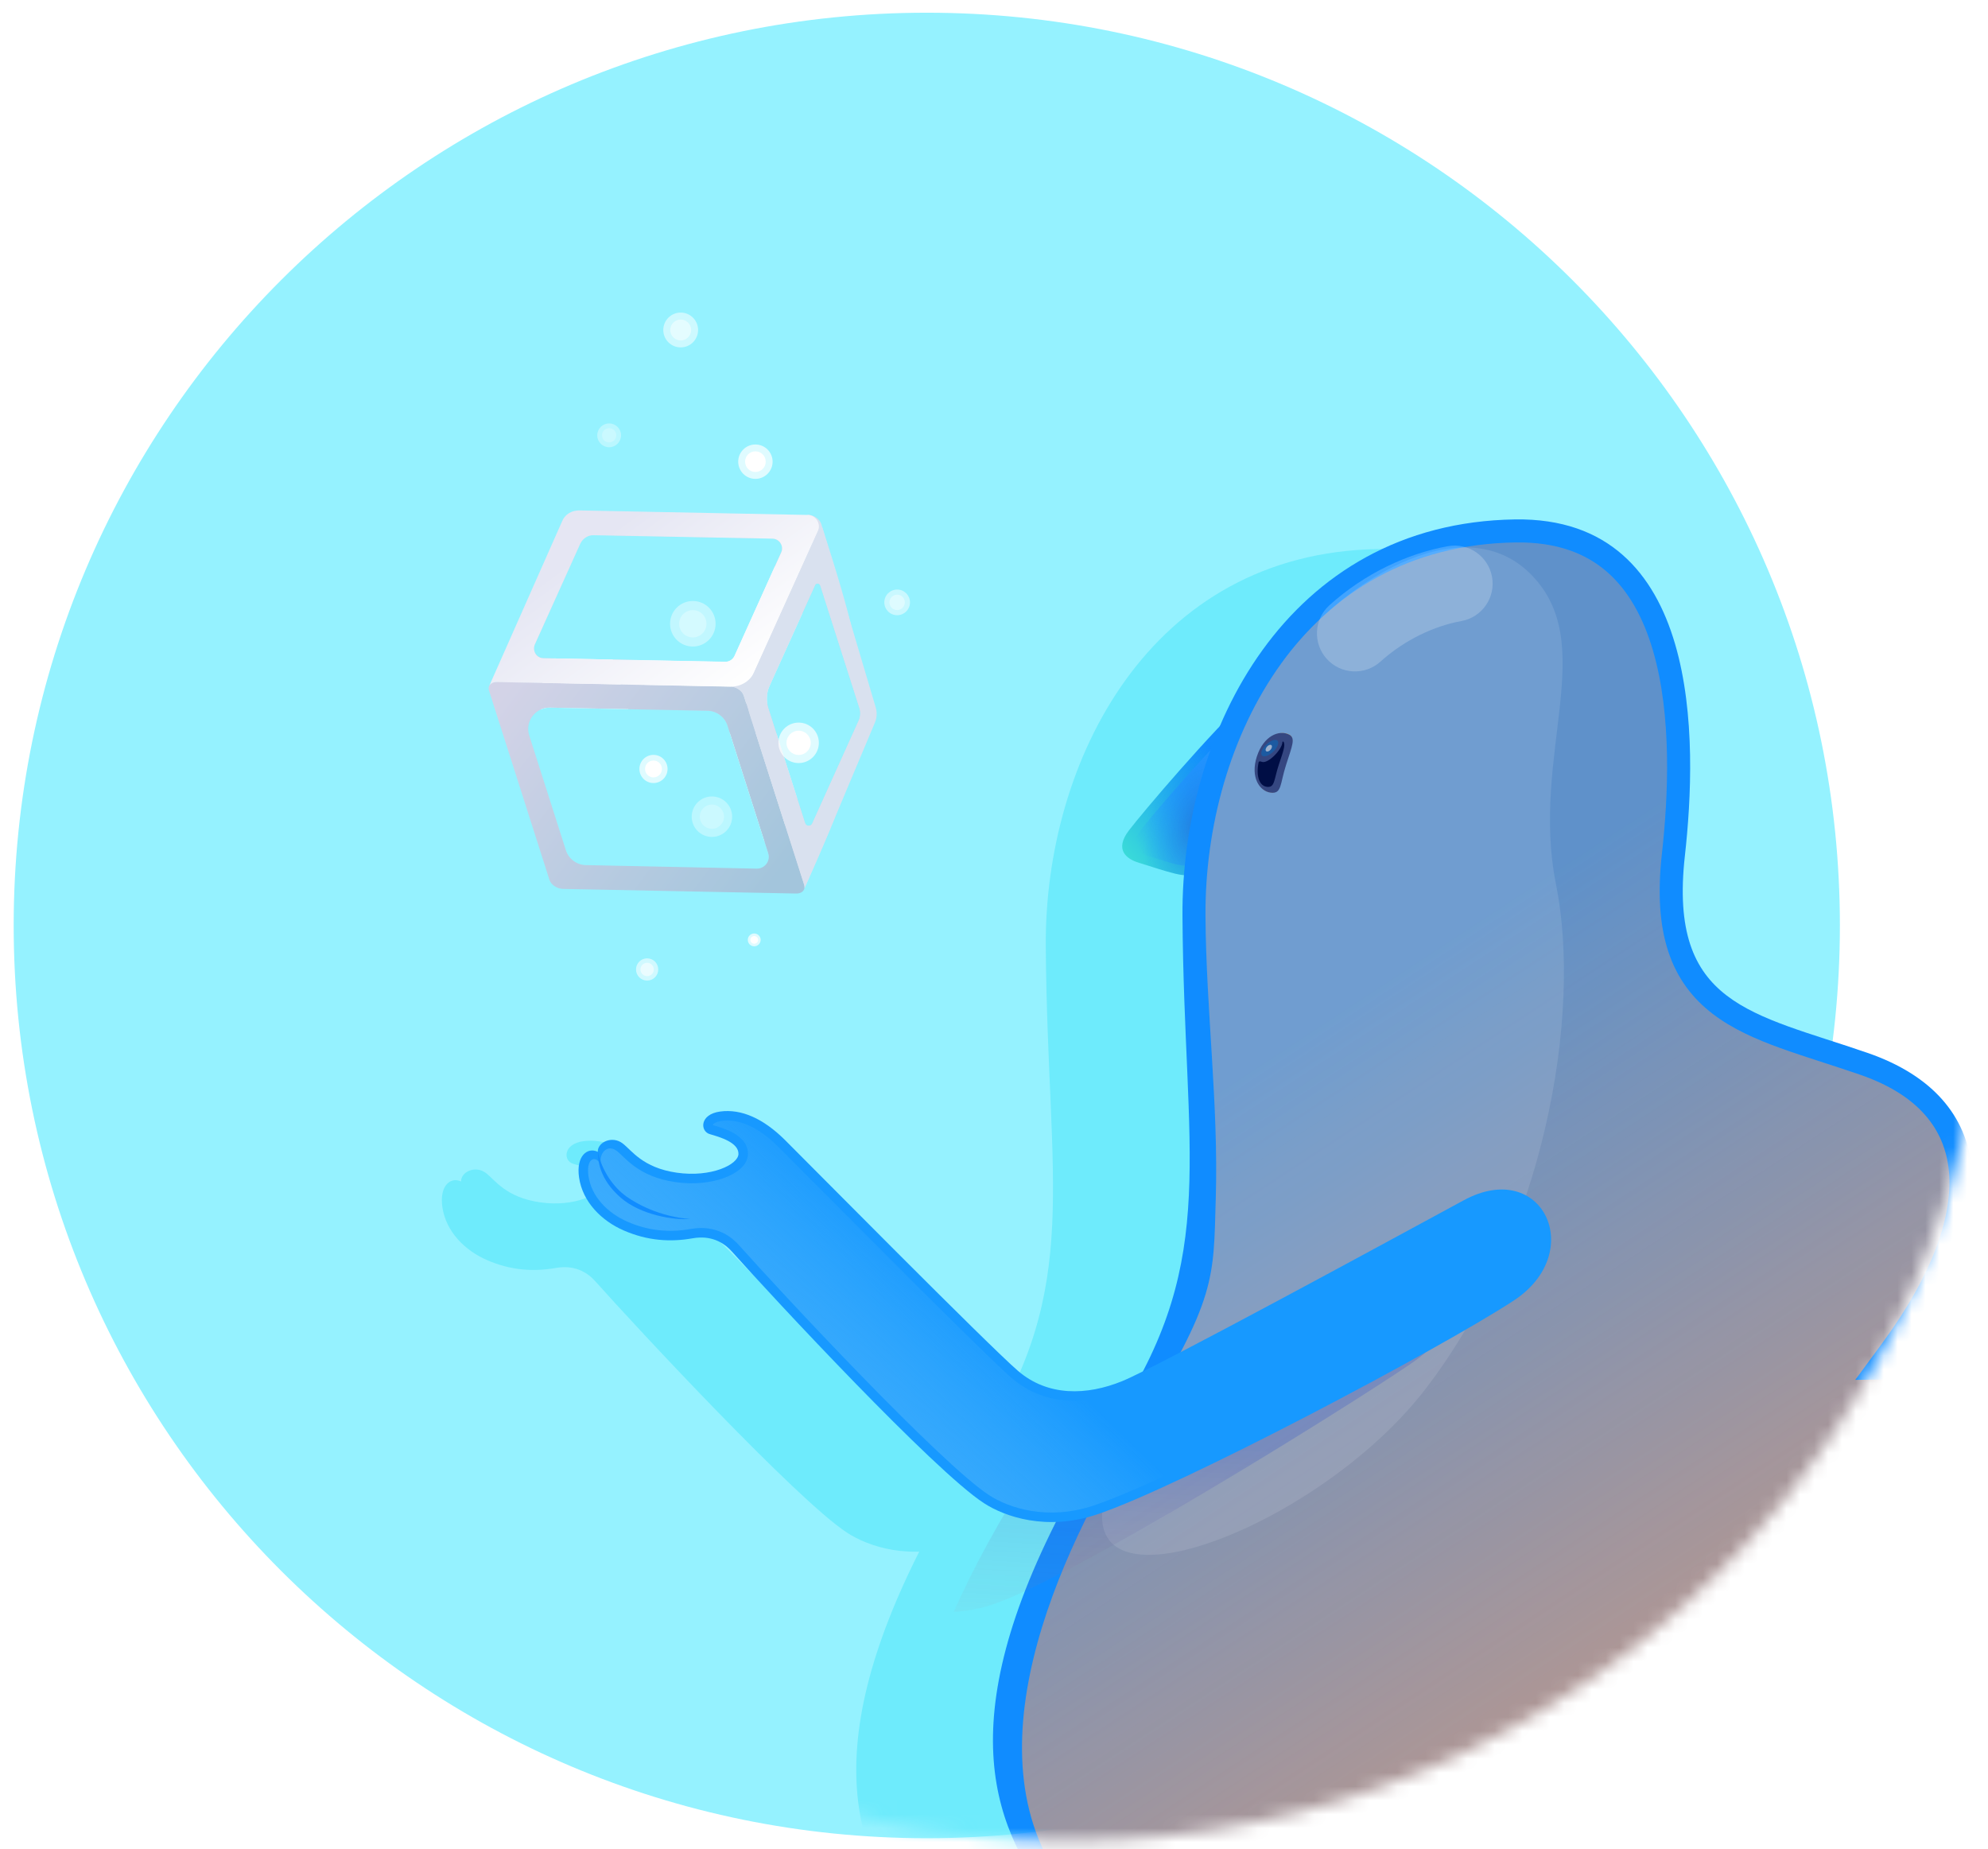 <svg width="143" height="133" viewBox="0 0 143 133" fill="none" xmlns="http://www.w3.org/2000/svg">
<path d="M66.665 132.213C30.395 132.213 0.984 102.816 0.984 66.564C0.984 30.311 30.395 0.914 66.665 0.914C102.935 0.914 132.346 30.311 132.346 66.564C132.346 102.816 102.935 132.213 66.665 132.213Z" fill="#95F2FF"/>
<mask id="mask0" mask-type="alpha" maskUnits="userSpaceOnUse" x="11" y="0" width="132" height="133">
<path d="M77 132.42C40.553 132.42 11 102.866 11 66.42C11 29.973 40.553 0.42 77 0.42C113.446 0.42 143 29.973 143 66.42C143 102.866 113.446 132.42 77 132.42Z" fill="white"/>
</mask>
<g mask="url(#mask0)">
<g filter="url(#filter0_f)">
<path d="M117.705 154.162C100.285 154.659 80.539 154.817 65.602 150.957C50.664 147.097 57.07 140.196 64.633 137.316C60.514 131.053 58.97 121.971 70.627 103.784C77.869 92.484 75.34 85.205 75.225 68.032C75.136 54.771 82.698 39.748 99.142 39.491C112.631 39.279 112.279 55.489 111.363 63.7C110.164 74.449 116.211 75 124.505 77.862C133.805 81.072 134.394 89.511 126.923 99.686C133.524 99.614 142.489 105.266 142.293 114.654C141.997 128.865 131.732 131.825 138.013 133.832C144.171 135.799 154.973 140.353 153.859 145.945C152.744 151.537 138.77 153.561 117.705 154.162Z" fill="#6EEBFC"/>
<path d="M43.286 85.139C43.312 84.302 41.936 83.914 41.247 83.711C40.524 83.527 40.458 82.278 41.983 82.077C43.486 81.88 45.063 82.57 46.636 84.131C47.976 85.46 61.245 98.884 63.393 100.733C65.541 102.582 68.344 102.513 70.9 101.466C73.457 100.419 89.791 91.539 95.454 88.465C101.118 85.391 104.357 92.207 99.04 95.686C93.723 99.165 74.911 109.128 69.027 111.076C65.469 112.254 62.475 111.244 60.937 110.243C57.349 107.908 45.82 95.519 42.82 92.155C41.808 91.021 40.597 91.089 39.99 91.197C38.373 91.485 36.735 91.374 35.031 90.633C33.444 89.943 32.081 88.589 31.822 86.833C31.589 85.251 32.441 84.623 33.167 84.979C33.147 84.283 34.198 83.799 34.949 84.367C35.611 84.868 36.379 86.122 38.849 86.478C41.319 86.835 43.263 85.9 43.286 85.139Z" fill="#6EEBFC"/>
</g>
<path d="M90.028 49.925C87.055 52.719 82.249 58.359 81.201 59.733C80.154 61.107 81.007 61.788 81.945 62.063C83.795 62.633 85.586 63.288 85.676 62.751C86.42 58.286 88.098 52.99 90.028 49.925Z" fill="url(#paint0_linear)"/>
<path d="M88.874 52.141C86.565 54.311 82.832 58.691 82.019 59.758C81.205 60.825 81.868 61.353 82.597 61.568C84.034 62.01 85.424 62.519 85.494 62.102C86.072 58.634 87.375 54.521 88.874 52.141Z" fill="url(#paint1_linear)"/>
<g style="mix-blend-mode:multiply" opacity="0.52">
<path d="M90.028 49.925C87.055 52.719 82.249 58.359 81.201 59.733C80.154 61.107 81.007 61.788 81.945 62.063C83.795 62.633 85.586 63.288 85.676 62.751C86.42 58.286 88.098 52.99 90.028 49.925Z" fill="url(#paint2_radial)"/>
</g>
<path d="M127.537 152.03C110.117 152.527 90.372 152.685 75.434 148.825C60.497 144.965 66.903 138.064 74.466 135.184C70.347 128.921 68.802 119.839 80.459 101.652C87.701 90.353 85.172 83.073 85.057 65.9C84.968 52.639 92.53 37.616 108.974 37.359C122.463 37.148 122.111 53.356 121.195 61.568C119.996 72.317 126.044 72.868 134.337 75.73C143.638 78.94 144.226 87.379 136.755 97.555C143.356 97.482 152.321 103.134 152.125 112.522C151.83 126.733 141.564 129.693 147.845 131.7C154.003 133.667 164.806 138.221 163.691 143.813C162.576 149.405 148.602 151.429 127.537 152.03Z" fill="#108CFF"/>
<g style="mix-blend-mode:overlay">
<path fill-rule="evenodd" clip-rule="evenodd" d="M133.452 99.248L135.417 96.573C139.052 91.621 140.5 87.381 140.184 84.194C139.886 81.2 137.983 78.743 133.794 77.297C132.945 77.004 132.056 76.716 131.184 76.433C130.075 76.073 128.991 75.721 128.049 75.379C126.287 74.74 124.599 73.998 123.196 72.922C121.753 71.816 120.639 70.38 119.999 68.429C119.372 66.518 119.23 64.21 119.545 61.383C119.999 57.315 120.279 51.489 118.894 46.771C118.207 44.433 117.146 42.489 115.609 41.145C114.105 39.829 112.011 38.969 108.998 39.016C101.348 39.136 95.816 42.661 92.158 47.724C88.464 52.836 86.671 59.547 86.713 65.888C86.758 72.665 87.658 79.446 87.452 86.221C87.278 91.952 87.55 93.356 81.79 102.638C76.029 111.92 69.314 126.572 76.91 136.026L75.054 136.733C73.283 137.407 71.617 138.304 70.341 139.296C69.028 140.317 68.317 141.29 68.113 142.061C67.958 142.646 68.025 143.344 69.02 144.233C70.111 145.208 72.209 146.279 75.847 147.219C90.52 151.011 110.03 150.87 127.488 150.372C134.317 150.177 161.209 148.217 161.86 143.489C162.51 138.761 152.579 134.897 149.565 133.971C148.737 133.716 147.986 133.485 147.338 133.279C146.483 133.005 145.67 132.648 145.076 132.09C144.377 131.433 144.075 130.584 144.172 129.678C144.253 128.923 144.603 128.224 144.922 127.669C145.197 127.192 145.549 126.659 145.907 126.117C145.982 126.004 146.057 125.89 146.131 125.777C147.882 123.112 150.327 119.134 150.466 112.487C150.551 108.378 148.647 105.069 145.915 102.755C143.15 100.412 139.639 99.18 136.771 99.212L133.452 99.248Z" fill="url(#paint3_linear)"/>
</g>
<g style="mix-blend-mode:overlay" opacity="0.35">
<path d="M110.089 41.276C105.037 36.241 96.084 42.178 92.158 47.725C88.464 52.837 86.671 59.548 86.713 65.89C86.758 72.667 87.658 79.448 87.452 86.223C87.278 91.954 87.55 93.357 81.79 102.639C71.881 118.606 93.833 111.189 102.492 99.962C111.151 88.735 113.8 72.948 111.928 63.612C110.057 54.276 115.142 46.312 110.089 41.276Z" fill="white" fill-opacity="0.3"/>
</g>
<path opacity="0.4" fill-rule="evenodd" clip-rule="evenodd" d="M107.325 41.493C107.593 42.979 106.605 44.402 105.118 44.67C103.22 45.012 101.074 45.987 99.297 47.589C98.175 48.601 96.445 48.511 95.434 47.389C94.422 46.267 94.512 44.537 95.634 43.526C98.176 41.235 101.257 39.807 104.147 39.286C105.634 39.018 107.056 40.006 107.325 41.493Z" fill="white" fill-opacity="0.5"/>
<g filter="url(#filter1_f)">
<path fill-rule="evenodd" clip-rule="evenodd" d="M74.815 104.728C77.238 103.381 82.753 103.124 87.402 100.28C91.809 97.584 95.824 95.411 98.245 94.045C103.857 90.879 106.736 94.528 101.476 98.094C96.217 101.66 77.388 113.314 71.538 115.357C70.507 115.717 69.522 115.891 68.604 115.932C69.997 112.792 71.898 109.29 74.415 105.364C74.551 105.151 74.685 104.938 74.815 104.728Z" fill="url(#paint4_linear)" fill-opacity="0.2"/>
</g>
<path d="M53.118 83.006C53.143 82.169 51.767 81.781 51.078 81.579C50.356 81.394 50.29 80.145 51.815 79.945C53.318 79.747 54.895 80.437 56.468 81.998C57.807 83.327 71.077 96.751 73.225 98.6C75.372 100.449 78.175 100.38 80.732 99.334C83.289 98.287 99.622 89.406 105.286 86.332C110.949 83.258 114.189 90.074 108.872 93.553C103.554 97.032 84.742 106.996 78.859 108.943C75.3 110.121 72.307 109.112 70.769 108.11C67.181 105.775 55.652 93.386 52.652 90.023C51.64 88.888 50.429 88.956 49.822 89.065C48.205 89.353 46.567 89.241 44.863 88.5C43.276 87.81 41.912 86.456 41.654 84.7C41.421 83.118 42.273 82.49 42.999 82.846C42.979 82.15 44.029 81.666 44.781 82.235C45.442 82.735 46.211 83.989 48.681 84.346C51.151 84.702 53.094 83.767 53.118 83.006Z" fill="#1799FF"/>
<g style="mix-blend-mode:screen">
<path fill-rule="evenodd" clip-rule="evenodd" d="M51.27 80.922L51.272 80.922C51.288 80.927 51.304 80.932 51.322 80.937C51.657 81.035 52.212 81.198 52.688 81.451C53.141 81.691 53.828 82.178 53.801 83.027C53.787 83.501 53.489 83.868 53.203 84.109C52.899 84.366 52.498 84.578 52.047 84.739C51.138 85.063 49.922 85.216 48.583 85.022C47.236 84.828 46.323 84.382 45.653 83.899C45.324 83.661 45.062 83.422 44.851 83.221C44.807 83.179 44.766 83.14 44.729 83.104C44.573 82.956 44.469 82.856 44.368 82.78C43.581 82.184 42.902 83.18 43.335 84.022C43.046 83.304 42.695 83.255 42.479 83.499C42.387 83.604 42.231 83.922 42.331 84.6C42.544 86.053 43.692 87.245 45.136 87.873C46.704 88.555 48.203 88.658 49.702 88.391C50.411 88.265 51.92 88.174 53.162 89.567C54.655 91.241 58.281 95.172 61.98 98.975C63.83 100.877 65.694 102.742 67.316 104.275C68.952 105.82 70.304 106.991 71.142 107.537C72.538 108.446 75.316 109.396 78.644 108.294C81.525 107.34 87.649 104.39 93.763 101.215C99.865 98.046 105.87 94.699 108.497 92.98C110.919 91.396 111.259 89.177 110.582 87.784C110.239 87.079 109.627 86.545 108.813 86.337C107.998 86.127 106.911 86.228 105.612 86.933C105.388 87.055 105.148 87.185 104.892 87.324C101.913 88.941 96.876 91.676 92.167 94.196C87.079 96.919 82.312 99.425 80.992 99.966C78.3 101.068 75.193 101.197 72.779 99.118C71.025 97.608 62.009 88.538 57.912 84.417C56.936 83.435 56.239 82.734 55.987 82.483C54.494 81.002 53.116 80.463 51.904 80.622C51.612 80.661 51.449 80.743 51.366 80.805C51.288 80.864 51.273 80.91 51.27 80.922Z" fill="url(#paint5_linear)"/>
</g>
<path d="M45.074 86.068C44.116 85.395 43.283 84.17 43.011 82.865C43.001 83.978 43.462 85.108 44.659 86.15C46.084 87.391 48.505 87.777 49.636 87.674C48.853 87.632 46.863 87.323 45.074 86.068Z" fill="#108CFF"/>
<path d="M92.47 54.994C92.015 56.386 92.142 57.073 91.386 56.991C90.631 56.91 90.01 55.92 90.503 54.43C90.996 52.94 92.062 52.486 92.725 52.835C93.167 53.071 92.925 53.601 92.47 54.994Z" fill="#E8AB4F"/>
<path d="M92.51 55.013C92.06 56.411 92.211 57.107 91.407 57.012C90.604 56.916 89.921 55.905 90.409 54.408C90.897 52.912 92.017 52.473 92.729 52.837C93.204 53.083 92.96 53.615 92.51 55.013Z" fill="#354781"/>
<path d="M91.987 55.003C91.63 56.082 91.709 56.652 91.147 56.596C90.621 56.544 90.323 55.886 90.533 54.831C90.545 54.77 90.618 54.734 90.749 54.791C91.189 54.984 92.234 53.901 92.243 53.386C92.244 53.346 92.299 53.316 92.323 53.349C92.486 53.581 92.295 54.072 91.987 55.003Z" fill="#000E45"/>
<path d="M91.625 54.025C91.327 54.329 90.957 54.479 90.797 54.359C90.638 54.24 90.75 53.895 91.047 53.591C91.345 53.286 91.715 53.136 91.875 53.256C92.034 53.376 91.922 53.72 91.625 54.025Z" fill="#1C5AA1"/>
<path d="M91.415 53.899C91.319 54.024 91.175 54.087 91.093 54.039C91.01 53.992 91.021 53.852 91.117 53.727C91.212 53.602 91.357 53.539 91.439 53.586C91.521 53.634 91.51 53.773 91.415 53.899Z" fill="#9CB0CD"/>
<path d="M57.853 37.42C57.841 37.424 57.841 37.424 57.853 37.42L41.557 37.1C41.289 37.09 41.09 37.201 41.008 37.376L35.596 49.365C35.596 49.365 35.596 49.365 35.608 49.361C35.563 49.456 35.55 49.567 35.592 49.684L39.813 62.91C39.919 63.242 40.339 63.529 40.754 63.539L57.037 63.863C57.317 63.869 57.516 63.758 57.583 63.575C57.583 63.575 57.583 63.575 57.575 63.591L62.986 51.602C63.032 51.507 63.033 51.4 62.991 51.283L58.875 38.351C58.875 38.351 58.693 37.436 57.853 37.42ZM35.883 49.13L35.871 49.134L35.883 49.13ZM35.643 49.309C35.631 49.313 35.631 49.313 35.643 49.309C35.631 49.313 35.631 49.313 35.643 49.309ZM35.801 49.159C35.789 49.163 35.789 49.163 35.789 49.163C35.793 49.175 35.801 49.159 35.801 49.159ZM35.751 49.204C35.739 49.208 35.739 49.208 35.731 49.224C35.739 49.208 35.739 49.208 35.751 49.204ZM35.684 49.241C35.684 49.241 35.673 49.245 35.677 49.257C35.677 49.257 35.689 49.252 35.684 49.241ZM35.942 49.109C35.953 49.105 35.953 49.105 35.965 49.1C35.969 49.112 35.958 49.116 35.942 49.109ZM36.032 49.103C36.044 49.099 36.044 49.099 36.056 49.094C36.044 49.099 36.044 49.099 36.032 49.103ZM57.605 63.527C57.605 63.527 57.601 63.515 57.613 63.511L57.605 63.527ZM57.615 63.444L57.611 63.432C57.623 63.428 57.627 63.44 57.615 63.444ZM57.614 63.365C57.609 63.354 57.609 63.353 57.605 63.342C57.609 63.353 57.614 63.365 57.614 63.365Z" fill="#C3D0E4"/>
<path d="M58.742 50.659L47.747 50.533C47.163 50.53 46.642 50.147 46.472 49.599L44.183 42.395C43.907 41.514 44.589 40.608 45.535 40.626L55.667 40.744C56.251 40.746 56.772 41.129 56.942 41.678L59.489 49.676C59.638 50.166 59.263 50.671 58.742 50.659Z" fill="white"/>
<path d="M41.394 58.82L38.843 50.849C38.674 50.34 38.717 49.795 38.927 49.309L42.08 42.327C42.155 42.168 42.384 42.178 42.443 42.343L45.164 50.862C45.248 51.136 45.24 51.444 45.112 51.715L41.883 58.856C41.801 59.071 41.478 59.055 41.394 58.82Z" fill="white"/>
<path d="M43.556 59.462L46.404 53.145C46.563 52.81 46.897 52.598 47.268 52.597L58.471 52.821C58.912 52.835 59.206 53.286 59.022 53.696L56.091 60.188C55.986 60.411 55.76 60.559 55.52 60.552C53.749 60.524 46.68 60.382 44.108 60.337C43.666 60.323 43.368 59.86 43.556 59.462Z" fill="white"/>
<path d="M62.934 51.973C63.08 51.623 63.099 51.239 62.991 50.876L59.069 37.672C58.959 37.328 58.523 37.034 58.097 37.027L52.524 49.378C52.95 49.385 53.386 49.678 53.497 50.023L57.849 63.651C57.891 63.769 57.882 63.891 57.833 63.975C58.804 61.822 62.049 54.084 62.934 51.973ZM57.908 59.195L55.264 50.926C55.102 50.401 55.125 49.837 55.354 49.331L58.627 42.094C58.699 41.923 58.943 41.941 59.007 42.117L61.825 50.946C61.914 51.231 61.893 51.543 61.77 51.826L58.425 59.234C58.32 59.458 57.984 59.445 57.908 59.195Z" fill="#D9E1EF"/>
<path d="M57.848 63.652L53.495 50.023C53.385 49.679 52.949 49.385 52.523 49.378L35.746 49.046C35.32 49.039 35.062 49.317 35.172 49.662L39.525 63.29C39.635 63.635 40.071 63.929 40.497 63.935L57.274 64.268C57.7 64.274 57.958 63.996 57.848 63.652ZM54.422 62.442L42.127 62.199C41.472 62.182 40.894 61.754 40.695 61.123L38.068 52.902C37.745 51.892 38.507 50.877 39.561 50.897L50.893 51.114C51.548 51.131 52.126 51.56 52.325 52.19L55.241 61.328C55.427 61.884 55.006 62.445 54.422 62.442Z" fill="url(#paint6_linear)"/>
<g style="mix-blend-mode:multiply">
<path d="M38.47 46.335L41.727 39.09C41.904 38.696 42.292 38.451 42.711 38.473L55.555 38.731C56.064 38.748 56.395 39.265 56.192 39.734L52.837 47.186C52.716 47.441 52.46 47.613 52.18 47.607C50.152 47.565 42.042 47.399 39.095 47.342C38.586 47.326 38.251 46.797 38.47 46.335Z" fill="#95F2FF"/>
</g>
<g style="mix-blend-mode:multiply">
<path d="M54.436 62.477L42.136 62.222C41.481 62.206 40.904 61.777 40.704 61.146L38.069 52.901C37.746 51.891 38.508 50.877 39.562 50.897L50.899 51.125C51.553 51.142 52.131 51.571 52.33 52.202L55.255 61.363C55.44 61.919 55.019 62.48 54.436 62.477Z" fill="#95F2FF"/>
</g>
<g style="mix-blend-mode:multiply">
<path d="M57.908 59.195L55.264 50.926C55.102 50.401 55.125 49.837 55.354 49.331L58.627 42.094C58.699 41.923 58.944 41.941 59.007 42.117L61.825 50.946C61.914 51.232 61.894 51.544 61.77 51.826L58.425 59.235C58.32 59.458 57.984 59.446 57.908 59.195Z" fill="#95F2FF"/>
</g>
<path d="M54.248 48.349L58.829 38.221C59.073 37.683 58.704 37.06 58.112 37.034L58.1 37.038L41.759 36.714C41.071 36.684 40.599 37.048 40.422 37.52L35.19 49.337C35.273 49.162 35.471 49.051 35.751 49.057L52.528 49.389L52.54 49.385C53.261 49.404 53.943 49.015 54.248 48.349ZM38.475 46.346L41.736 39.114C41.917 38.731 42.302 38.474 42.72 38.496L55.56 38.743C56.065 38.748 56.4 39.276 56.193 39.734L52.833 47.174C52.713 47.429 52.456 47.601 52.176 47.595C50.149 47.553 42.043 47.399 39.096 47.342C38.591 47.337 38.272 46.816 38.475 46.346Z" fill="url(#paint7_linear)"/>
<path d="M59.166 37.98C59.128 37.875 58.978 37.862 58.937 37.97L54.07 48.743C53.702 49.564 53.652 50.495 53.919 51.353L57.844 63.639C57.886 63.756 57.877 63.878 57.827 63.962C63.1 52.295 63.184 50.532 59.166 37.98ZM57.907 59.194L55.262 50.925C55.101 50.4 55.124 49.836 55.353 49.33L58.626 42.093C58.697 41.922 58.942 41.94 59.005 42.116L61.824 50.945C61.913 51.23 61.892 51.542 61.768 51.825L58.424 59.233C58.319 59.456 57.983 59.444 57.907 59.194Z" fill="#D9E1EF"/>
<g filter="url(#filter2_f)">
<path d="M48.018 55.307C48.018 55.867 47.565 56.32 47.006 56.32C46.447 56.32 45.994 55.867 45.994 55.307C45.994 54.748 46.447 54.295 47.006 54.295C47.565 54.295 48.018 54.748 48.018 55.307Z" fill="white" fill-opacity="0.7"/>
</g>
<path d="M47.613 55.307C47.613 55.643 47.341 55.915 47.006 55.915C46.671 55.915 46.399 55.643 46.399 55.307C46.399 54.972 46.671 54.7 47.006 54.7C47.341 54.7 47.613 54.972 47.613 55.307Z" fill="white"/>
<g opacity="0.59">
<g filter="url(#filter3_f)">
<path d="M51.474 44.865C51.474 45.769 50.741 46.502 49.836 46.502C48.932 46.502 48.199 45.769 48.199 44.865C48.199 43.96 48.932 43.227 49.836 43.227C50.741 43.227 51.474 43.96 51.474 44.865Z" fill="white" fill-opacity="0.7"/>
</g>
<path d="M50.818 44.866C50.818 45.408 50.378 45.848 49.836 45.848C49.293 45.848 48.853 45.408 48.853 44.866C48.853 44.323 49.293 43.883 49.836 43.883C50.378 43.883 50.818 44.323 50.818 44.866Z" fill="white"/>
</g>
<g opacity="0.69">
<g filter="url(#filter4_f)">
<path d="M65.457 43.326C65.457 43.836 65.043 44.249 64.534 44.249C64.023 44.249 63.61 43.836 63.61 43.326C63.61 42.816 64.023 42.403 64.534 42.403C65.043 42.403 65.457 42.816 65.457 43.326Z" fill="white" fill-opacity="0.7"/>
</g>
<path d="M65.087 43.326C65.087 43.632 64.839 43.88 64.533 43.88C64.227 43.88 63.979 43.632 63.979 43.326C63.979 43.02 64.227 42.772 64.533 42.772C64.839 42.772 65.087 43.02 65.087 43.326Z" fill="white"/>
</g>
<g opacity="0.75">
<g filter="url(#filter5_f)">
<path d="M50.215 23.735C50.215 24.426 49.655 24.986 48.963 24.986C48.272 24.986 47.711 24.426 47.711 23.735C47.711 23.043 48.272 22.482 48.963 22.482C49.655 22.482 50.215 23.043 50.215 23.735Z" fill="white" fill-opacity="0.7"/>
</g>
<path d="M49.715 23.735C49.715 24.149 49.379 24.486 48.964 24.486C48.549 24.486 48.212 24.149 48.212 23.735C48.212 23.32 48.549 22.983 48.964 22.983C49.379 22.983 49.715 23.32 49.715 23.735Z" fill="white"/>
</g>
<g filter="url(#filter6_f)">
<path d="M55.574 33.206C55.574 33.889 55.02 34.443 54.337 34.443C53.654 34.443 53.101 33.889 53.101 33.206C53.101 32.523 53.654 31.97 54.337 31.97C55.02 31.97 55.574 32.523 55.574 33.206Z" fill="white" fill-opacity="0.7"/>
</g>
<path d="M55.08 33.205C55.08 33.615 54.747 33.947 54.337 33.947C53.928 33.947 53.596 33.615 53.596 33.205C53.596 32.795 53.928 32.463 54.337 32.463C54.747 32.463 55.08 32.795 55.08 33.205Z" fill="white"/>
<g opacity="0.5">
<g filter="url(#filter7_f)">
<path d="M44.673 31.311C44.673 31.784 44.29 32.167 43.817 32.167C43.344 32.167 42.96 31.784 42.96 31.311C42.96 30.838 43.344 30.455 43.817 30.455C44.29 30.455 44.673 30.838 44.673 31.311Z" fill="white" fill-opacity="0.7"/>
</g>
<path d="M44.33 31.311C44.33 31.595 44.1 31.825 43.816 31.825C43.532 31.825 43.302 31.595 43.302 31.311C43.302 31.027 43.532 30.797 43.816 30.797C44.1 30.797 44.33 31.027 44.33 31.311Z" fill="white"/>
</g>
<g filter="url(#filter8_f)">
<path d="M54.714 67.602C54.714 67.856 54.507 68.063 54.252 68.063C53.998 68.063 53.791 67.856 53.791 67.602C53.791 67.347 53.998 67.141 54.252 67.141C54.507 67.141 54.714 67.347 54.714 67.602Z" fill="white" fill-opacity="0.7"/>
</g>
<path d="M54.529 67.602C54.529 67.755 54.405 67.879 54.253 67.879C54.1 67.879 53.976 67.755 53.976 67.602C53.976 67.45 54.1 67.326 54.253 67.326C54.405 67.326 54.529 67.45 54.529 67.602Z" fill="white"/>
<g opacity="0.8">
<g filter="url(#filter9_f)">
<path d="M47.348 69.729C47.348 70.17 46.99 70.528 46.549 70.528C46.108 70.528 45.75 70.17 45.75 69.729C45.75 69.288 46.108 68.93 46.549 68.93C46.99 68.93 47.348 69.288 47.348 69.729Z" fill="white" fill-opacity="0.7"/>
</g>
<path d="M47.028 69.729C47.028 69.994 46.814 70.208 46.549 70.208C46.284 70.208 46.07 69.994 46.07 69.729C46.07 69.464 46.284 69.25 46.549 69.25C46.814 69.25 47.028 69.464 47.028 69.729Z" fill="white"/>
</g>
<g filter="url(#filter10_f)">
<path d="M58.902 53.428C58.902 54.231 58.251 54.883 57.447 54.883C56.643 54.883 55.992 54.231 55.992 53.428C55.992 52.624 56.643 51.973 57.447 51.973C58.251 51.973 58.902 52.624 58.902 53.428Z" fill="white" fill-opacity="0.7"/>
</g>
<path d="M58.319 53.428C58.319 53.91 57.928 54.301 57.446 54.301C56.964 54.301 56.573 53.91 56.573 53.428C56.573 52.946 56.964 52.555 57.446 52.555C57.928 52.555 58.319 52.946 58.319 53.428Z" fill="white"/>
<g opacity="0.51">
<g filter="url(#filter11_f)">
<path d="M52.665 58.741C52.665 59.544 52.013 60.196 51.21 60.196C50.406 60.196 49.755 59.544 49.755 58.741C49.755 57.937 50.406 57.285 51.21 57.285C52.013 57.285 52.665 57.937 52.665 58.741Z" fill="white" fill-opacity="0.7"/>
</g>
<path d="M52.082 58.74C52.082 59.222 51.691 59.613 51.209 59.613C50.727 59.613 50.336 59.222 50.336 58.74C50.336 58.258 50.727 57.867 51.209 57.867C51.691 57.867 52.082 58.258 52.082 58.74Z" fill="white"/>
</g>
<path d="M125.975 -7.111C124.778 -9.185 125.488 -11.838 127.563 -13.036L135.868 -17.831C137.943 -19.029 140.595 -18.318 141.793 -16.243L146.588 -7.938C147.786 -5.864 147.075 -3.211 145.001 -2.013L136.695 2.782C134.621 3.98 131.968 3.269 130.77 1.194L125.975 -7.111Z" fill="#ADF5CA"/>
</g>
<defs>
<filter id="filter0_f" x="23.783" y="31.489" width="138.156" height="130.93" filterUnits="userSpaceOnUse" color-interpolation-filters="sRGB">
<feFlood flood-opacity="0" result="BackgroundImageFix"/>
<feBlend mode="normal" in="SourceGraphic" in2="BackgroundImageFix" result="shape"/>
<feGaussianBlur stdDeviation="4" result="effect1_foregroundBlur"/>
</filter>
<filter id="filter1_f" x="64.604" y="88.835" width="43.642" height="31.097" filterUnits="userSpaceOnUse" color-interpolation-filters="sRGB">
<feFlood flood-opacity="0" result="BackgroundImageFix"/>
<feBlend mode="normal" in="SourceGraphic" in2="BackgroundImageFix" result="shape"/>
<feGaussianBlur stdDeviation="2" result="effect1_foregroundBlur"/>
</filter>
<filter id="filter2_f" x="41.994" y="50.295" width="10.024" height="10.024" filterUnits="userSpaceOnUse" color-interpolation-filters="sRGB">
<feFlood flood-opacity="0" result="BackgroundImageFix"/>
<feBlend mode="normal" in="SourceGraphic" in2="BackgroundImageFix" result="shape"/>
<feGaussianBlur stdDeviation="2" result="effect1_foregroundBlur"/>
</filter>
<filter id="filter3_f" x="44.199" y="39.227" width="11.275" height="11.275" filterUnits="userSpaceOnUse" color-interpolation-filters="sRGB">
<feFlood flood-opacity="0" result="BackgroundImageFix"/>
<feBlend mode="normal" in="SourceGraphic" in2="BackgroundImageFix" result="shape"/>
<feGaussianBlur stdDeviation="2" result="effect1_foregroundBlur"/>
</filter>
<filter id="filter4_f" x="59.61" y="38.403" width="9.847" height="9.847" filterUnits="userSpaceOnUse" color-interpolation-filters="sRGB">
<feFlood flood-opacity="0" result="BackgroundImageFix"/>
<feBlend mode="normal" in="SourceGraphic" in2="BackgroundImageFix" result="shape"/>
<feGaussianBlur stdDeviation="2" result="effect1_foregroundBlur"/>
</filter>
<filter id="filter5_f" x="43.711" y="18.482" width="10.504" height="10.504" filterUnits="userSpaceOnUse" color-interpolation-filters="sRGB">
<feFlood flood-opacity="0" result="BackgroundImageFix"/>
<feBlend mode="normal" in="SourceGraphic" in2="BackgroundImageFix" result="shape"/>
<feGaussianBlur stdDeviation="2" result="effect1_foregroundBlur"/>
</filter>
<filter id="filter6_f" x="49.101" y="27.97" width="10.473" height="10.473" filterUnits="userSpaceOnUse" color-interpolation-filters="sRGB">
<feFlood flood-opacity="0" result="BackgroundImageFix"/>
<feBlend mode="normal" in="SourceGraphic" in2="BackgroundImageFix" result="shape"/>
<feGaussianBlur stdDeviation="2" result="effect1_foregroundBlur"/>
</filter>
<filter id="filter7_f" x="38.96" y="26.455" width="9.713" height="9.713" filterUnits="userSpaceOnUse" color-interpolation-filters="sRGB">
<feFlood flood-opacity="0" result="BackgroundImageFix"/>
<feBlend mode="normal" in="SourceGraphic" in2="BackgroundImageFix" result="shape"/>
<feGaussianBlur stdDeviation="2" result="effect1_foregroundBlur"/>
</filter>
<filter id="filter8_f" x="49.791" y="63.141" width="8.922" height="8.922" filterUnits="userSpaceOnUse" color-interpolation-filters="sRGB">
<feFlood flood-opacity="0" result="BackgroundImageFix"/>
<feBlend mode="normal" in="SourceGraphic" in2="BackgroundImageFix" result="shape"/>
<feGaussianBlur stdDeviation="2" result="effect1_foregroundBlur"/>
</filter>
<filter id="filter9_f" x="41.75" y="64.93" width="9.598" height="9.598" filterUnits="userSpaceOnUse" color-interpolation-filters="sRGB">
<feFlood flood-opacity="0" result="BackgroundImageFix"/>
<feBlend mode="normal" in="SourceGraphic" in2="BackgroundImageFix" result="shape"/>
<feGaussianBlur stdDeviation="2" result="effect1_foregroundBlur"/>
</filter>
<filter id="filter10_f" x="51.992" y="47.973" width="10.91" height="10.91" filterUnits="userSpaceOnUse" color-interpolation-filters="sRGB">
<feFlood flood-opacity="0" result="BackgroundImageFix"/>
<feBlend mode="normal" in="SourceGraphic" in2="BackgroundImageFix" result="shape"/>
<feGaussianBlur stdDeviation="2" result="effect1_foregroundBlur"/>
</filter>
<filter id="filter11_f" x="45.755" y="53.285" width="10.91" height="10.91" filterUnits="userSpaceOnUse" color-interpolation-filters="sRGB">
<feFlood flood-opacity="0" result="BackgroundImageFix"/>
<feBlend mode="normal" in="SourceGraphic" in2="BackgroundImageFix" result="shape"/>
<feGaussianBlur stdDeviation="2" result="effect1_foregroundBlur"/>
</filter>
<linearGradient id="paint0_linear" x1="88.489" y1="55.745" x2="79.795" y2="62.337" gradientUnits="userSpaceOnUse">
<stop stop-color="#108CFF"/>
<stop offset="1" stop-color="#40E6D3"/>
</linearGradient>
<linearGradient id="paint1_linear" x1="87.4" y1="57.811" x2="81.551" y2="60.092" gradientUnits="userSpaceOnUse">
<stop stop-color="#2395FF"/>
<stop offset="1" stop-color="#2395FF" stop-opacity="0"/>
</linearGradient>
<radialGradient id="paint2_radial" cx="0" cy="0" r="1" gradientUnits="userSpaceOnUse" gradientTransform="translate(86.014 59.307) rotate(-74.16) scale(6.467 3.532)">
<stop stop-color="#2164C8"/>
<stop offset="1" stop-color="#108CFF" stop-opacity="0"/>
</radialGradient>
<linearGradient id="paint3_linear" x1="147.687" y1="151.917" x2="95.857" y2="73.005" gradientUnits="userSpaceOnUse">
<stop stop-color="#F29B67"/>
<stop offset="1" stop-color="#F29B67" stop-opacity="0.35"/>
</linearGradient>
<linearGradient id="paint4_linear" x1="89.65" y1="104.158" x2="88.654" y2="121.682" gradientUnits="userSpaceOnUse">
<stop stop-color="#143CCD"/>
<stop offset="1" stop-color="#F1906C" stop-opacity="0"/>
</linearGradient>
<linearGradient id="paint5_linear" x1="47.296" y1="97.359" x2="60.666" y2="83.606" gradientUnits="userSpaceOnUse">
<stop stop-color="#F6A865"/>
<stop offset="0" stop-color="#3CACFF"/>
<stop offset="1" stop-color="#65C2F6" stop-opacity="0"/>
</linearGradient>
<linearGradient id="paint6_linear" x1="55.36" y1="63.739" x2="36.571" y2="49.416" gradientUnits="userSpaceOnUse">
<stop stop-color="#A3C5DC"/>
<stop offset="1" stop-color="#D3D3E7"/>
</linearGradient>
<linearGradient id="paint7_linear" x1="44.58" y1="37.711" x2="53.205" y2="49.57" gradientUnits="userSpaceOnUse">
<stop stop-color="#E5E6F3"/>
<stop offset="1" stop-color="white"/>
</linearGradient>
</defs>
</svg>
